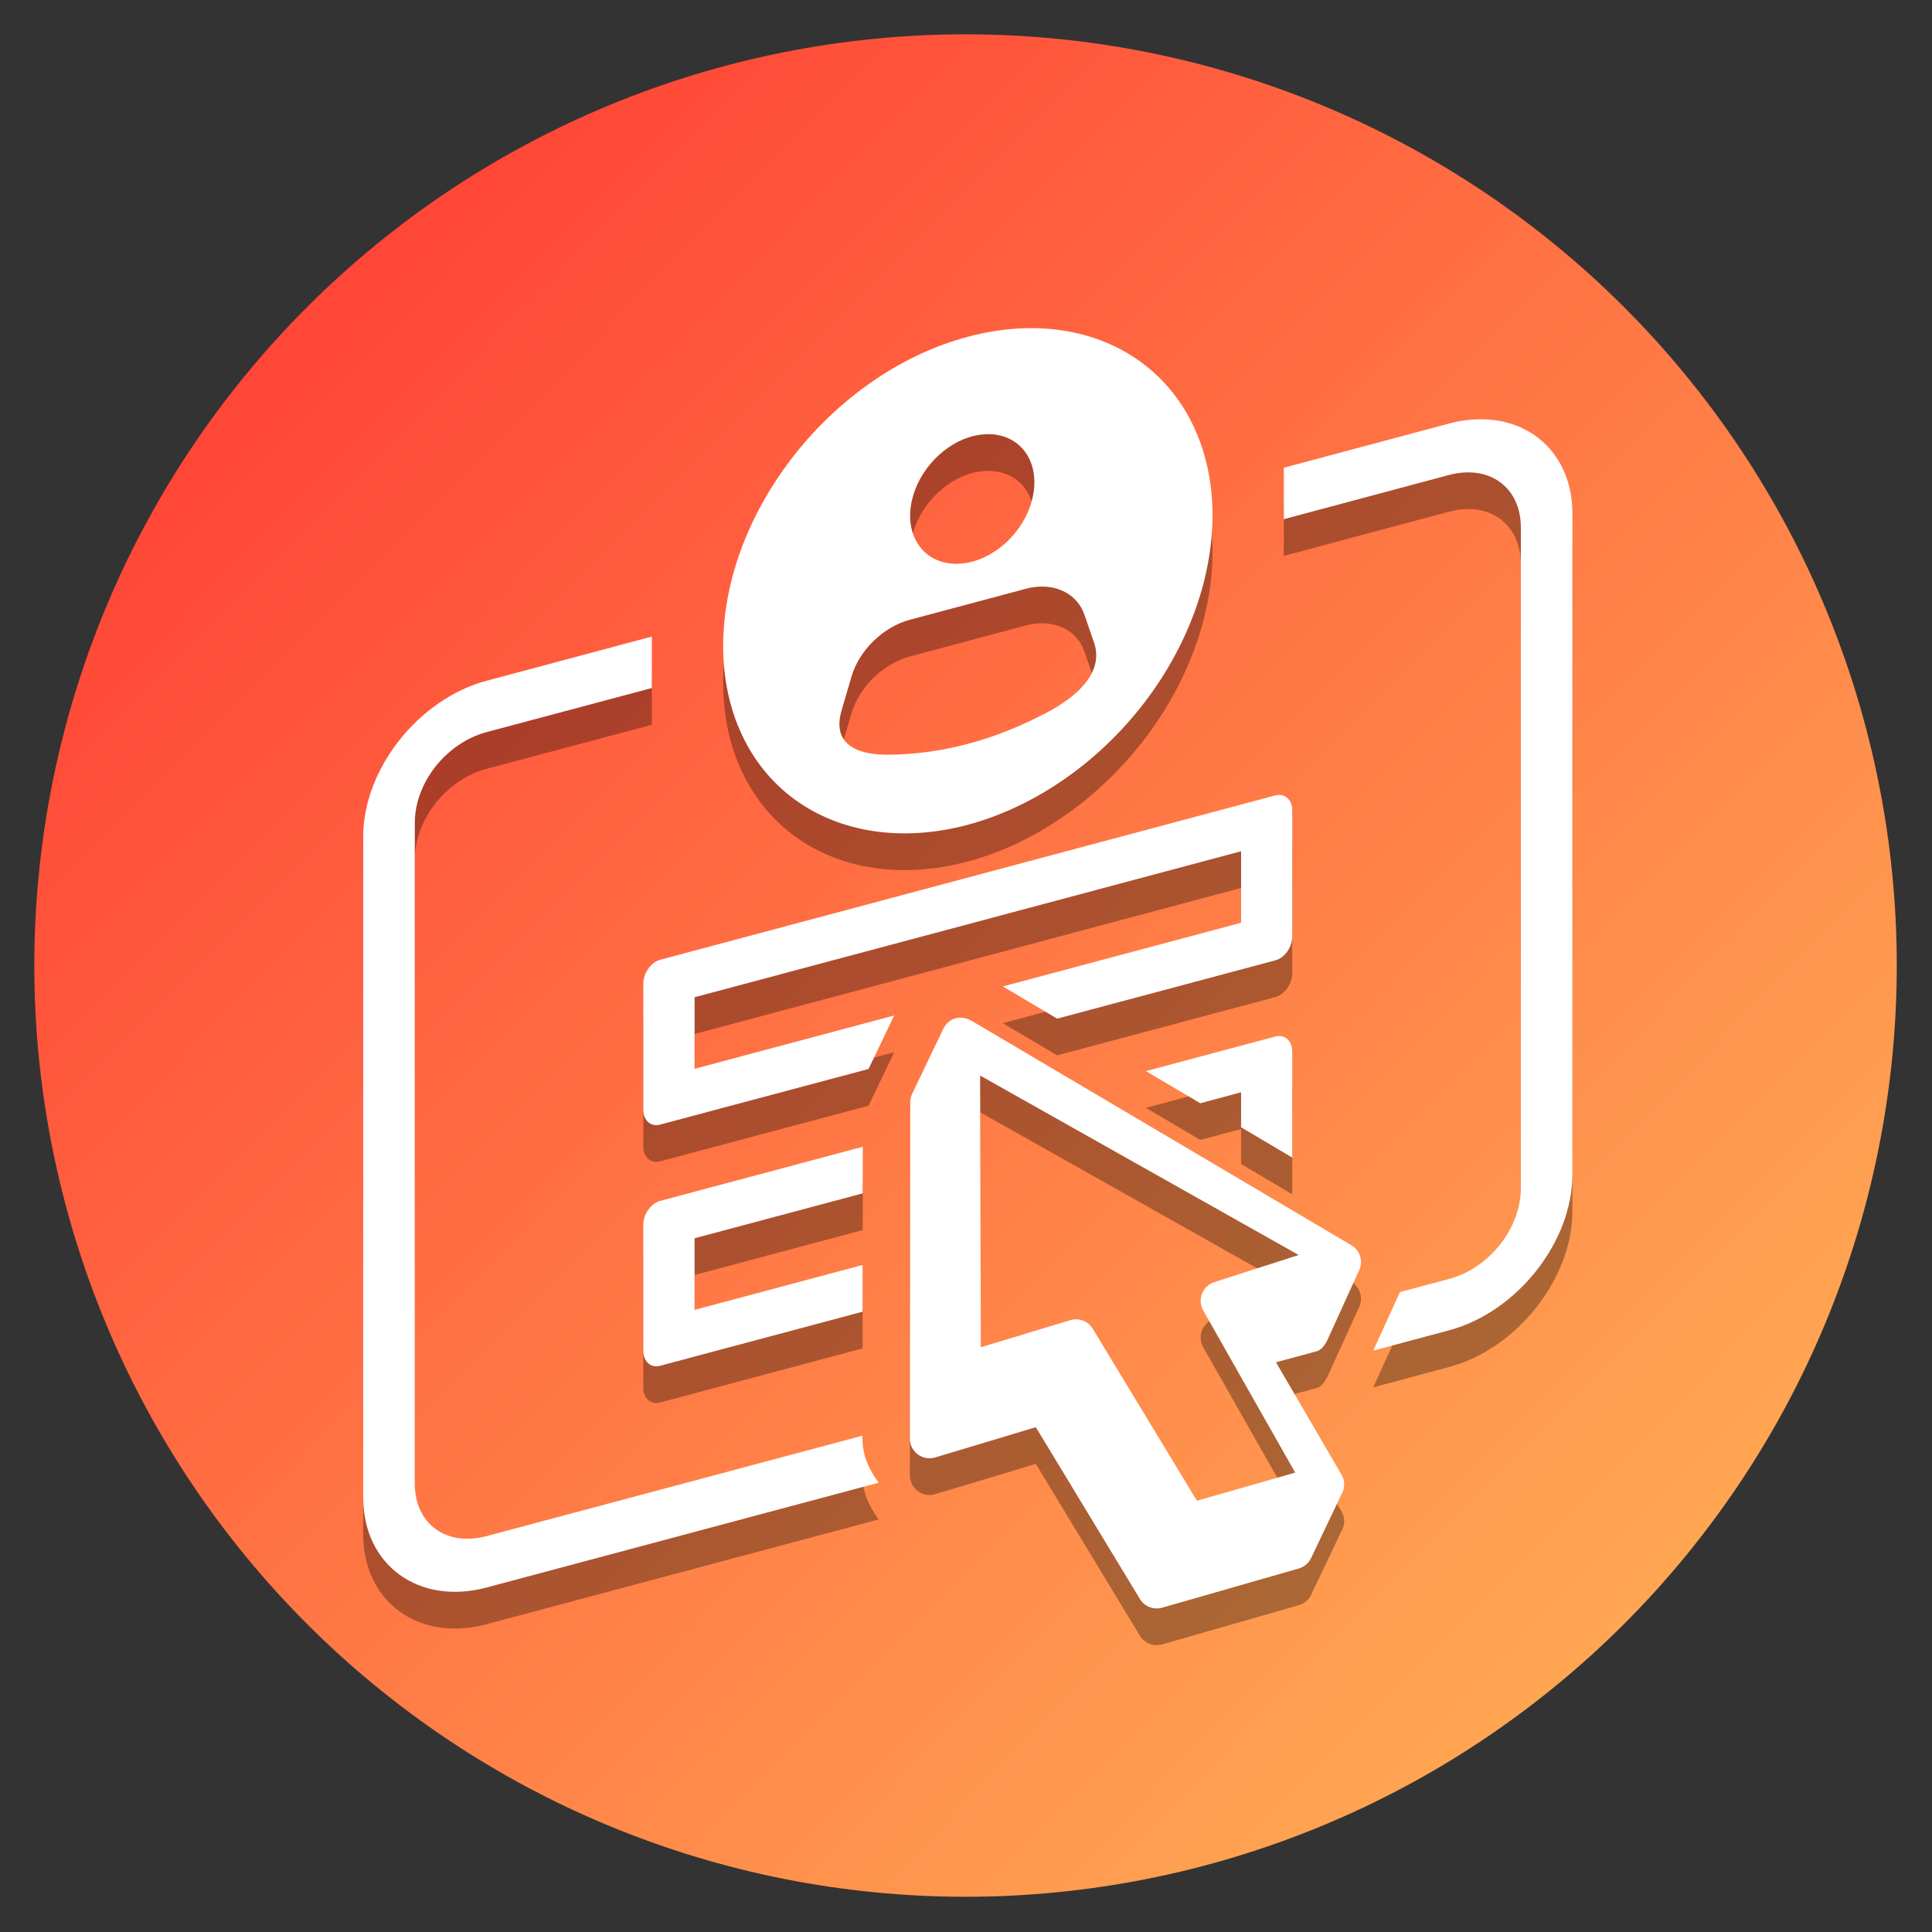 <svg xmlns="http://www.w3.org/2000/svg" xmlns:xlink="http://www.w3.org/1999/xlink" width="500" zoomAndPan="magnify" viewBox="0 0 375 375" height="500" preserveAspectRatio="xMidYMid meet" version="1.0"><rect x="0" y="0" width="375" height="375" fill="#333333" stroke="none"/><defs><filter x="0%" y="0%" width="100%" height="100%" id="74109a9b96"><feColorMatrix values="0 0 0 0 1 0 0 0 0 1 0 0 0 0 1 0 0 0 1 0" color-interpolation-filters="sRGB"/></filter><clipPath id="0fa60ba95e"><path d="M 6.66 6.66 L 368.16 6.66 L 368.16 368.16 L 6.66 368.16 Z M 6.66 6.66 " clip-rule="nonzero"/></clipPath><clipPath id="7f0c026a74"><path d="M 368.16 187.41 C 368.16 190.371 368.09 193.324 367.945 196.281 C 367.797 199.234 367.582 202.184 367.289 205.129 C 367 208.07 366.641 211.008 366.203 213.934 C 365.77 216.859 365.266 219.773 364.688 222.672 C 364.109 225.574 363.465 228.461 362.746 231.328 C 362.027 234.199 361.238 237.051 360.379 239.879 C 359.52 242.711 358.59 245.52 357.594 248.305 C 356.598 251.09 355.535 253.848 354.402 256.582 C 353.27 259.312 352.07 262.02 350.809 264.691 C 349.543 267.367 348.211 270.008 346.82 272.617 C 345.426 275.227 343.965 277.797 342.445 280.336 C 340.926 282.871 339.344 285.371 337.699 287.832 C 336.055 290.289 334.352 292.707 332.59 295.082 C 330.828 297.461 329.008 299.793 327.133 302.078 C 325.258 304.363 323.324 306.605 321.34 308.797 C 319.352 310.988 317.312 313.129 315.223 315.219 C 313.129 317.312 310.988 319.352 308.797 321.34 C 306.605 323.324 304.363 325.258 302.078 327.133 C 299.793 329.008 297.461 330.828 295.082 332.59 C 292.707 334.352 290.289 336.055 287.832 337.699 C 285.371 339.344 282.871 340.926 280.336 342.445 C 277.797 343.965 275.227 345.426 272.617 346.82 C 270.008 348.211 267.367 349.543 264.691 350.809 C 262.02 352.07 259.312 353.27 256.582 354.402 C 253.848 355.535 251.09 356.598 248.305 357.594 C 245.52 358.59 242.711 359.52 239.879 360.379 C 237.051 361.238 234.199 362.027 231.328 362.746 C 228.461 363.465 225.574 364.109 222.672 364.688 C 219.773 365.266 216.859 365.77 213.934 366.203 C 211.008 366.641 208.07 367 205.129 367.289 C 202.184 367.582 199.234 367.797 196.281 367.945 C 193.324 368.09 190.371 368.16 187.41 368.16 C 184.453 368.16 181.496 368.09 178.543 367.945 C 175.586 367.797 172.637 367.582 169.695 367.289 C 166.75 367 163.816 366.641 160.891 366.203 C 157.965 365.77 155.051 365.266 152.148 364.688 C 149.246 364.109 146.363 363.465 143.492 362.746 C 140.625 362.027 137.773 361.238 134.941 360.379 C 132.113 359.52 129.305 358.59 126.52 357.594 C 123.734 356.598 120.973 355.535 118.242 354.402 C 115.508 353.27 112.805 352.07 110.129 350.809 C 107.457 349.543 104.816 348.211 102.207 346.82 C 99.598 345.426 97.023 343.965 94.488 342.445 C 91.949 340.926 89.453 339.344 86.992 337.699 C 84.531 336.055 82.113 334.352 79.738 332.59 C 77.363 330.828 75.031 329.008 72.746 327.133 C 70.457 325.258 68.219 323.324 66.027 321.34 C 63.836 319.352 61.691 317.312 59.602 315.219 C 57.512 313.129 55.473 310.988 53.484 308.797 C 51.496 306.605 49.566 304.363 47.691 302.078 C 45.812 299.793 43.992 297.461 42.23 295.082 C 40.469 292.707 38.766 290.289 37.125 287.832 C 35.48 285.371 33.898 282.871 32.375 280.336 C 30.855 277.797 29.398 275.227 28.004 272.617 C 26.609 270.008 25.281 267.367 24.016 264.691 C 22.75 262.02 21.551 259.312 20.422 256.582 C 19.289 253.848 18.223 251.09 17.227 248.305 C 16.23 245.52 15.305 242.711 14.445 239.879 C 13.586 237.051 12.797 234.199 12.078 231.328 C 11.359 228.461 10.711 225.574 10.133 222.672 C 9.559 219.773 9.051 216.859 8.617 213.934 C 8.184 211.008 7.82 208.07 7.531 205.129 C 7.242 202.184 7.023 199.234 6.879 196.281 C 6.734 193.324 6.66 190.371 6.66 187.41 C 6.66 184.453 6.734 181.496 6.879 178.543 C 7.023 175.586 7.242 172.637 7.531 169.695 C 7.82 166.75 8.184 163.816 8.617 160.891 C 9.051 157.965 9.559 155.051 10.133 152.148 C 10.711 149.246 11.359 146.363 12.078 143.492 C 12.797 140.621 13.586 137.773 14.445 134.941 C 15.305 132.113 16.23 129.305 17.227 126.52 C 18.223 123.734 19.289 120.973 20.422 118.242 C 21.551 115.508 22.75 112.805 24.016 110.129 C 25.281 107.457 26.609 104.816 28.004 102.207 C 29.398 99.598 30.855 97.023 32.375 94.488 C 33.898 91.949 35.48 89.453 37.125 86.992 C 38.766 84.531 40.469 82.113 42.23 79.738 C 43.992 77.363 45.812 75.031 47.691 72.746 C 49.566 70.457 51.496 68.219 53.484 66.027 C 55.473 63.836 57.512 61.691 59.602 59.602 C 61.691 57.512 63.836 55.473 66.027 53.484 C 68.219 51.496 70.457 49.566 72.746 47.691 C 75.031 45.812 77.363 43.992 79.738 42.23 C 82.113 40.469 84.531 38.766 86.992 37.121 C 89.453 35.48 91.949 33.898 94.488 32.375 C 97.023 30.855 99.598 29.398 102.207 28.004 C 104.816 26.609 107.457 25.281 110.129 24.016 C 112.805 22.75 115.508 21.551 118.242 20.422 C 120.973 19.289 123.734 18.223 126.52 17.227 C 129.305 16.23 132.113 15.305 134.941 14.445 C 137.773 13.586 140.625 12.797 143.492 12.078 C 146.363 11.359 149.246 10.711 152.148 10.133 C 155.051 9.559 157.965 9.051 160.891 8.617 C 163.816 8.184 166.75 7.82 169.695 7.531 C 172.637 7.242 175.586 7.023 178.543 6.879 C 181.496 6.734 184.453 6.66 187.41 6.66 C 190.371 6.66 193.324 6.734 196.281 6.879 C 199.234 7.023 202.184 7.242 205.129 7.531 C 208.07 7.82 211.008 8.184 213.934 8.617 C 216.859 9.051 219.773 9.559 222.672 10.133 C 225.574 10.711 228.461 11.359 231.328 12.078 C 234.199 12.797 237.051 13.586 239.879 14.445 C 242.711 15.305 245.52 16.23 248.305 17.227 C 251.09 18.223 253.848 19.289 256.582 20.422 C 259.312 21.551 262.02 22.75 264.691 24.016 C 267.367 25.281 270.008 26.609 272.617 28.004 C 275.227 29.398 277.797 30.855 280.336 32.375 C 282.871 33.898 285.371 35.48 287.832 37.121 C 290.289 38.766 292.707 40.469 295.082 42.23 C 297.461 43.992 299.793 45.812 302.078 47.691 C 304.363 49.566 306.605 51.496 308.797 53.484 C 310.988 55.473 313.129 57.512 315.223 59.602 C 317.312 61.691 319.352 63.836 321.34 66.027 C 323.324 68.219 325.258 70.457 327.133 72.746 C 329.008 75.031 330.828 77.363 332.59 79.738 C 334.352 82.113 336.055 84.531 337.699 86.992 C 339.344 89.453 340.926 91.949 342.445 94.488 C 343.965 97.023 345.426 99.598 346.82 102.207 C 348.211 104.816 349.543 107.457 350.809 110.129 C 352.07 112.805 353.27 115.508 354.402 118.242 C 355.535 120.973 356.598 123.734 357.594 126.52 C 358.59 129.305 359.52 132.113 360.379 134.941 C 361.238 137.773 362.027 140.621 362.746 143.492 C 363.465 146.363 364.109 149.246 364.688 152.148 C 365.266 155.051 365.77 157.965 366.203 160.891 C 366.641 163.816 367 166.75 367.289 169.695 C 367.582 172.637 367.797 175.586 367.945 178.543 C 368.09 181.496 368.16 184.453 368.16 187.41 Z M 368.16 187.41 " clip-rule="nonzero"/></clipPath><linearGradient x1="0" gradientTransform="matrix(361.5, 0, 0, 361.5, 6.661, 6.661)" y1="0" x2="1.005" gradientUnits="userSpaceOnUse" y2="0.995" id="a7c3c96f84"><stop stop-opacity="1" stop-color="rgb(100%, 19.199%, 19.199%)" offset="0"/><stop stop-opacity="1" stop-color="rgb(100%, 19.411%, 19.26%)" offset="0.004"/><stop stop-opacity="1" stop-color="rgb(100%, 19.623%, 19.321%)" offset="0.008"/><stop stop-opacity="1" stop-color="rgb(100%, 19.835%, 19.38%)" offset="0.012"/><stop stop-opacity="1" stop-color="rgb(100%, 20.047%, 19.441%)" offset="0.016"/><stop stop-opacity="1" stop-color="rgb(100%, 20.259%, 19.502%)" offset="0.02"/><stop stop-opacity="1" stop-color="rgb(100%, 20.471%, 19.563%)" offset="0.023"/><stop stop-opacity="1" stop-color="rgb(100%, 20.682%, 19.623%)" offset="0.027"/><stop stop-opacity="1" stop-color="rgb(100%, 20.894%, 19.684%)" offset="0.031"/><stop stop-opacity="1" stop-color="rgb(100%, 21.106%, 19.745%)" offset="0.035"/><stop stop-opacity="1" stop-color="rgb(100%, 21.318%, 19.806%)" offset="0.039"/><stop stop-opacity="1" stop-color="rgb(100%, 21.53%, 19.865%)" offset="0.043"/><stop stop-opacity="1" stop-color="rgb(100%, 21.742%, 19.926%)" offset="0.047"/><stop stop-opacity="1" stop-color="rgb(100%, 21.954%, 19.986%)" offset="0.051"/><stop stop-opacity="1" stop-color="rgb(100%, 22.166%, 20.047%)" offset="0.055"/><stop stop-opacity="1" stop-color="rgb(100%, 22.379%, 20.108%)" offset="0.059"/><stop stop-opacity="1" stop-color="rgb(100%, 22.591%, 20.169%)" offset="0.062"/><stop stop-opacity="1" stop-color="rgb(100%, 22.801%, 20.229%)" offset="0.066"/><stop stop-opacity="1" stop-color="rgb(100%, 23.013%, 20.29%)" offset="0.07"/><stop stop-opacity="1" stop-color="rgb(100%, 23.225%, 20.351%)" offset="0.074"/><stop stop-opacity="1" stop-color="rgb(100%, 23.438%, 20.412%)" offset="0.078"/><stop stop-opacity="1" stop-color="rgb(100%, 23.65%, 20.471%)" offset="0.082"/><stop stop-opacity="1" stop-color="rgb(100%, 23.862%, 20.532%)" offset="0.086"/><stop stop-opacity="1" stop-color="rgb(100%, 24.074%, 20.593%)" offset="0.09"/><stop stop-opacity="1" stop-color="rgb(100%, 24.286%, 20.654%)" offset="0.094"/><stop stop-opacity="1" stop-color="rgb(100%, 24.496%, 20.714%)" offset="0.098"/><stop stop-opacity="1" stop-color="rgb(100%, 24.709%, 20.775%)" offset="0.102"/><stop stop-opacity="1" stop-color="rgb(100%, 24.921%, 20.836%)" offset="0.105"/><stop stop-opacity="1" stop-color="rgb(100%, 25.133%, 20.897%)" offset="0.109"/><stop stop-opacity="1" stop-color="rgb(100%, 25.345%, 20.956%)" offset="0.113"/><stop stop-opacity="1" stop-color="rgb(100%, 25.557%, 21.017%)" offset="0.117"/><stop stop-opacity="1" stop-color="rgb(100%, 25.769%, 21.077%)" offset="0.121"/><stop stop-opacity="1" stop-color="rgb(100%, 25.981%, 21.138%)" offset="0.125"/><stop stop-opacity="1" stop-color="rgb(100%, 26.193%, 21.199%)" offset="0.129"/><stop stop-opacity="1" stop-color="rgb(100%, 26.405%, 21.26%)" offset="0.133"/><stop stop-opacity="1" stop-color="rgb(100%, 26.616%, 21.32%)" offset="0.137"/><stop stop-opacity="1" stop-color="rgb(100%, 26.828%, 21.381%)" offset="0.141"/><stop stop-opacity="1" stop-color="rgb(100%, 27.04%, 21.442%)" offset="0.145"/><stop stop-opacity="1" stop-color="rgb(100%, 27.252%, 21.503%)" offset="0.148"/><stop stop-opacity="1" stop-color="rgb(100%, 27.464%, 21.562%)" offset="0.152"/><stop stop-opacity="1" stop-color="rgb(100%, 27.676%, 21.623%)" offset="0.156"/><stop stop-opacity="1" stop-color="rgb(100%, 27.888%, 21.684%)" offset="0.16"/><stop stop-opacity="1" stop-color="rgb(100%, 28.101%, 21.745%)" offset="0.164"/><stop stop-opacity="1" stop-color="rgb(100%, 28.311%, 21.805%)" offset="0.168"/><stop stop-opacity="1" stop-color="rgb(100%, 28.523%, 21.866%)" offset="0.172"/><stop stop-opacity="1" stop-color="rgb(100%, 28.735%, 21.925%)" offset="0.176"/><stop stop-opacity="1" stop-color="rgb(100%, 28.947%, 21.986%)" offset="0.18"/><stop stop-opacity="1" stop-color="rgb(100%, 29.16%, 22.047%)" offset="0.184"/><stop stop-opacity="1" stop-color="rgb(100%, 29.372%, 22.108%)" offset="0.188"/><stop stop-opacity="1" stop-color="rgb(100%, 29.584%, 22.168%)" offset="0.191"/><stop stop-opacity="1" stop-color="rgb(100%, 29.796%, 22.229%)" offset="0.195"/><stop stop-opacity="1" stop-color="rgb(100%, 30.006%, 22.29%)" offset="0.199"/><stop stop-opacity="1" stop-color="rgb(100%, 30.219%, 22.351%)" offset="0.203"/><stop stop-opacity="1" stop-color="rgb(100%, 30.431%, 22.411%)" offset="0.207"/><stop stop-opacity="1" stop-color="rgb(100%, 30.643%, 22.472%)" offset="0.211"/><stop stop-opacity="1" stop-color="rgb(100%, 30.855%, 22.533%)" offset="0.215"/><stop stop-opacity="1" stop-color="rgb(100%, 31.067%, 22.594%)" offset="0.219"/><stop stop-opacity="1" stop-color="rgb(100%, 31.279%, 22.653%)" offset="0.223"/><stop stop-opacity="1" stop-color="rgb(100%, 31.491%, 22.714%)" offset="0.227"/><stop stop-opacity="1" stop-color="rgb(100%, 31.703%, 22.774%)" offset="0.23"/><stop stop-opacity="1" stop-color="rgb(100%, 31.915%, 22.835%)" offset="0.234"/><stop stop-opacity="1" stop-color="rgb(100%, 32.126%, 22.896%)" offset="0.238"/><stop stop-opacity="1" stop-color="rgb(100%, 32.338%, 22.957%)" offset="0.242"/><stop stop-opacity="1" stop-color="rgb(100%, 32.55%, 23.016%)" offset="0.246"/><stop stop-opacity="1" stop-color="rgb(100%, 32.762%, 23.077%)" offset="0.25"/><stop stop-opacity="1" stop-color="rgb(100%, 32.974%, 23.138%)" offset="0.254"/><stop stop-opacity="1" stop-color="rgb(100%, 33.186%, 23.199%)" offset="0.258"/><stop stop-opacity="1" stop-color="rgb(100%, 33.398%, 23.259%)" offset="0.262"/><stop stop-opacity="1" stop-color="rgb(100%, 33.611%, 23.32%)" offset="0.266"/><stop stop-opacity="1" stop-color="rgb(100%, 33.821%, 23.381%)" offset="0.27"/><stop stop-opacity="1" stop-color="rgb(100%, 34.033%, 23.442%)" offset="0.273"/><stop stop-opacity="1" stop-color="rgb(100%, 34.245%, 23.502%)" offset="0.277"/><stop stop-opacity="1" stop-color="rgb(100%, 34.457%, 23.563%)" offset="0.281"/><stop stop-opacity="1" stop-color="rgb(100%, 34.669%, 23.624%)" offset="0.285"/><stop stop-opacity="1" stop-color="rgb(100%, 34.882%, 23.685%)" offset="0.289"/><stop stop-opacity="1" stop-color="rgb(100%, 35.094%, 23.744%)" offset="0.293"/><stop stop-opacity="1" stop-color="rgb(100%, 35.306%, 23.805%)" offset="0.297"/><stop stop-opacity="1" stop-color="rgb(100%, 35.518%, 23.865%)" offset="0.301"/><stop stop-opacity="1" stop-color="rgb(100%, 35.73%, 23.926%)" offset="0.305"/><stop stop-opacity="1" stop-color="rgb(100%, 35.941%, 23.987%)" offset="0.309"/><stop stop-opacity="1" stop-color="rgb(100%, 36.153%, 24.048%)" offset="0.312"/><stop stop-opacity="1" stop-color="rgb(100%, 36.365%, 24.107%)" offset="0.316"/><stop stop-opacity="1" stop-color="rgb(100%, 36.577%, 24.168%)" offset="0.32"/><stop stop-opacity="1" stop-color="rgb(100%, 36.789%, 24.229%)" offset="0.324"/><stop stop-opacity="1" stop-color="rgb(100%, 37.001%, 24.29%)" offset="0.328"/><stop stop-opacity="1" stop-color="rgb(100%, 37.213%, 24.35%)" offset="0.332"/><stop stop-opacity="1" stop-color="rgb(100%, 37.425%, 24.411%)" offset="0.336"/><stop stop-opacity="1" stop-color="rgb(100%, 37.636%, 24.472%)" offset="0.34"/><stop stop-opacity="1" stop-color="rgb(100%, 37.848%, 24.533%)" offset="0.344"/><stop stop-opacity="1" stop-color="rgb(100%, 38.06%, 24.593%)" offset="0.348"/><stop stop-opacity="1" stop-color="rgb(100%, 38.272%, 24.654%)" offset="0.352"/><stop stop-opacity="1" stop-color="rgb(100%, 38.484%, 24.713%)" offset="0.355"/><stop stop-opacity="1" stop-color="rgb(100%, 38.696%, 24.774%)" offset="0.359"/><stop stop-opacity="1" stop-color="rgb(100%, 38.908%, 24.835%)" offset="0.363"/><stop stop-opacity="1" stop-color="rgb(100%, 39.12%, 24.896%)" offset="0.367"/><stop stop-opacity="1" stop-color="rgb(100%, 39.331%, 24.956%)" offset="0.371"/><stop stop-opacity="1" stop-color="rgb(100%, 39.543%, 25.017%)" offset="0.375"/><stop stop-opacity="1" stop-color="rgb(100%, 39.755%, 25.078%)" offset="0.379"/><stop stop-opacity="1" stop-color="rgb(100%, 39.967%, 25.139%)" offset="0.383"/><stop stop-opacity="1" stop-color="rgb(100%, 40.179%, 25.198%)" offset="0.387"/><stop stop-opacity="1" stop-color="rgb(100%, 40.392%, 25.259%)" offset="0.391"/><stop stop-opacity="1" stop-color="rgb(100%, 40.604%, 25.32%)" offset="0.395"/><stop stop-opacity="1" stop-color="rgb(100%, 40.816%, 25.381%)" offset="0.398"/><stop stop-opacity="1" stop-color="rgb(100%, 41.028%, 25.441%)" offset="0.402"/><stop stop-opacity="1" stop-color="rgb(100%, 41.24%, 25.502%)" offset="0.406"/><stop stop-opacity="1" stop-color="rgb(100%, 41.45%, 25.562%)" offset="0.41"/><stop stop-opacity="1" stop-color="rgb(100%, 41.663%, 25.623%)" offset="0.414"/><stop stop-opacity="1" stop-color="rgb(100%, 41.875%, 25.684%)" offset="0.418"/><stop stop-opacity="1" stop-color="rgb(100%, 42.087%, 25.745%)" offset="0.422"/><stop stop-opacity="1" stop-color="rgb(100%, 42.299%, 25.804%)" offset="0.426"/><stop stop-opacity="1" stop-color="rgb(100%, 42.511%, 25.865%)" offset="0.43"/><stop stop-opacity="1" stop-color="rgb(100%, 42.723%, 25.926%)" offset="0.434"/><stop stop-opacity="1" stop-color="rgb(100%, 42.935%, 25.987%)" offset="0.438"/><stop stop-opacity="1" stop-color="rgb(100%, 43.146%, 26.047%)" offset="0.441"/><stop stop-opacity="1" stop-color="rgb(100%, 43.358%, 26.108%)" offset="0.445"/><stop stop-opacity="1" stop-color="rgb(100%, 43.57%, 26.169%)" offset="0.449"/><stop stop-opacity="1" stop-color="rgb(100%, 43.782%, 26.23%)" offset="0.453"/><stop stop-opacity="1" stop-color="rgb(100%, 43.994%, 26.289%)" offset="0.457"/><stop stop-opacity="1" stop-color="rgb(100%, 44.206%, 26.35%)" offset="0.461"/><stop stop-opacity="1" stop-color="rgb(100%, 44.418%, 26.411%)" offset="0.465"/><stop stop-opacity="1" stop-color="rgb(100%, 44.63%, 26.472%)" offset="0.469"/><stop stop-opacity="1" stop-color="rgb(100%, 44.841%, 26.532%)" offset="0.473"/><stop stop-opacity="1" stop-color="rgb(100%, 45.053%, 26.593%)" offset="0.477"/><stop stop-opacity="1" stop-color="rgb(100%, 45.265%, 26.653%)" offset="0.48"/><stop stop-opacity="1" stop-color="rgb(100%, 45.477%, 26.714%)" offset="0.484"/><stop stop-opacity="1" stop-color="rgb(100%, 45.689%, 26.775%)" offset="0.488"/><stop stop-opacity="1" stop-color="rgb(100%, 45.901%, 26.836%)" offset="0.492"/><stop stop-opacity="1" stop-color="rgb(100%, 46.114%, 26.895%)" offset="0.496"/><stop stop-opacity="1" stop-color="rgb(100%, 46.326%, 26.956%)" offset="0.5"/><stop stop-opacity="1" stop-color="rgb(100%, 46.538%, 27.017%)" offset="0.504"/><stop stop-opacity="1" stop-color="rgb(100%, 46.75%, 27.078%)" offset="0.508"/><stop stop-opacity="1" stop-color="rgb(100%, 46.96%, 27.138%)" offset="0.512"/><stop stop-opacity="1" stop-color="rgb(100%, 47.173%, 27.199%)" offset="0.516"/><stop stop-opacity="1" stop-color="rgb(100%, 47.385%, 27.26%)" offset="0.52"/><stop stop-opacity="1" stop-color="rgb(100%, 47.597%, 27.321%)" offset="0.523"/><stop stop-opacity="1" stop-color="rgb(100%, 47.809%, 27.38%)" offset="0.527"/><stop stop-opacity="1" stop-color="rgb(100%, 48.021%, 27.441%)" offset="0.531"/><stop stop-opacity="1" stop-color="rgb(100%, 48.233%, 27.501%)" offset="0.535"/><stop stop-opacity="1" stop-color="rgb(100%, 48.445%, 27.562%)" offset="0.539"/><stop stop-opacity="1" stop-color="rgb(100%, 48.656%, 27.623%)" offset="0.543"/><stop stop-opacity="1" stop-color="rgb(100%, 48.868%, 27.684%)" offset="0.547"/><stop stop-opacity="1" stop-color="rgb(100%, 49.08%, 27.744%)" offset="0.551"/><stop stop-opacity="1" stop-color="rgb(100%, 49.292%, 27.805%)" offset="0.555"/><stop stop-opacity="1" stop-color="rgb(100%, 49.504%, 27.866%)" offset="0.559"/><stop stop-opacity="1" stop-color="rgb(100%, 49.716%, 27.927%)" offset="0.562"/><stop stop-opacity="1" stop-color="rgb(100%, 49.928%, 27.986%)" offset="0.566"/><stop stop-opacity="1" stop-color="rgb(100%, 50.14%, 28.047%)" offset="0.57"/><stop stop-opacity="1" stop-color="rgb(100%, 50.352%, 28.108%)" offset="0.574"/><stop stop-opacity="1" stop-color="rgb(100%, 50.565%, 28.169%)" offset="0.578"/><stop stop-opacity="1" stop-color="rgb(100%, 50.775%, 28.229%)" offset="0.582"/><stop stop-opacity="1" stop-color="rgb(100%, 50.987%, 28.29%)" offset="0.586"/><stop stop-opacity="1" stop-color="rgb(100%, 51.199%, 28.351%)" offset="0.59"/><stop stop-opacity="1" stop-color="rgb(100%, 51.411%, 28.412%)" offset="0.594"/><stop stop-opacity="1" stop-color="rgb(100%, 51.624%, 28.471%)" offset="0.598"/><stop stop-opacity="1" stop-color="rgb(100%, 51.836%, 28.532%)" offset="0.602"/><stop stop-opacity="1" stop-color="rgb(100%, 52.048%, 28.592%)" offset="0.605"/><stop stop-opacity="1" stop-color="rgb(100%, 52.26%, 28.653%)" offset="0.609"/><stop stop-opacity="1" stop-color="rgb(100%, 52.47%, 28.714%)" offset="0.613"/><stop stop-opacity="1" stop-color="rgb(100%, 52.682%, 28.775%)" offset="0.617"/><stop stop-opacity="1" stop-color="rgb(100%, 52.895%, 28.835%)" offset="0.621"/><stop stop-opacity="1" stop-color="rgb(100%, 53.107%, 28.896%)" offset="0.625"/><stop stop-opacity="1" stop-color="rgb(100%, 53.319%, 28.957%)" offset="0.629"/><stop stop-opacity="1" stop-color="rgb(100%, 53.531%, 29.018%)" offset="0.633"/><stop stop-opacity="1" stop-color="rgb(100%, 53.743%, 29.077%)" offset="0.637"/><stop stop-opacity="1" stop-color="rgb(100%, 53.955%, 29.138%)" offset="0.641"/><stop stop-opacity="1" stop-color="rgb(100%, 54.166%, 29.199%)" offset="0.645"/><stop stop-opacity="1" stop-color="rgb(100%, 54.378%, 29.26%)" offset="0.648"/><stop stop-opacity="1" stop-color="rgb(100%, 54.59%, 29.32%)" offset="0.652"/><stop stop-opacity="1" stop-color="rgb(100%, 54.802%, 29.381%)" offset="0.656"/><stop stop-opacity="1" stop-color="rgb(100%, 55.014%, 29.44%)" offset="0.66"/><stop stop-opacity="1" stop-color="rgb(100%, 55.226%, 29.501%)" offset="0.664"/><stop stop-opacity="1" stop-color="rgb(100%, 55.438%, 29.562%)" offset="0.668"/><stop stop-opacity="1" stop-color="rgb(100%, 55.65%, 29.623%)" offset="0.672"/><stop stop-opacity="1" stop-color="rgb(100%, 55.862%, 29.683%)" offset="0.676"/><stop stop-opacity="1" stop-color="rgb(100%, 56.075%, 29.744%)" offset="0.68"/><stop stop-opacity="1" stop-color="rgb(100%, 56.285%, 29.805%)" offset="0.684"/><stop stop-opacity="1" stop-color="rgb(100%, 56.497%, 29.866%)" offset="0.688"/><stop stop-opacity="1" stop-color="rgb(100%, 56.709%, 29.926%)" offset="0.691"/><stop stop-opacity="1" stop-color="rgb(100%, 56.921%, 29.987%)" offset="0.695"/><stop stop-opacity="1" stop-color="rgb(100%, 57.133%, 30.048%)" offset="0.699"/><stop stop-opacity="1" stop-color="rgb(100%, 57.346%, 30.109%)" offset="0.703"/><stop stop-opacity="1" stop-color="rgb(100%, 57.558%, 30.168%)" offset="0.707"/><stop stop-opacity="1" stop-color="rgb(100%, 57.77%, 30.229%)" offset="0.711"/><stop stop-opacity="1" stop-color="rgb(100%, 57.98%, 30.289%)" offset="0.715"/><stop stop-opacity="1" stop-color="rgb(100%, 58.192%, 30.35%)" offset="0.719"/><stop stop-opacity="1" stop-color="rgb(100%, 58.405%, 30.411%)" offset="0.723"/><stop stop-opacity="1" stop-color="rgb(100%, 58.617%, 30.472%)" offset="0.727"/><stop stop-opacity="1" stop-color="rgb(100%, 58.829%, 30.531%)" offset="0.73"/><stop stop-opacity="1" stop-color="rgb(100%, 59.041%, 30.592%)" offset="0.734"/><stop stop-opacity="1" stop-color="rgb(100%, 59.253%, 30.653%)" offset="0.738"/><stop stop-opacity="1" stop-color="rgb(100%, 59.465%, 30.714%)" offset="0.742"/><stop stop-opacity="1" stop-color="rgb(100%, 59.676%, 30.774%)" offset="0.746"/><stop stop-opacity="1" stop-color="rgb(100%, 59.888%, 30.835%)" offset="0.75"/><stop stop-opacity="1" stop-color="rgb(100%, 60.1%, 30.896%)" offset="0.754"/><stop stop-opacity="1" stop-color="rgb(100%, 60.312%, 30.957%)" offset="0.758"/><stop stop-opacity="1" stop-color="rgb(100%, 60.524%, 31.017%)" offset="0.762"/><stop stop-opacity="1" stop-color="rgb(100%, 60.736%, 31.078%)" offset="0.766"/><stop stop-opacity="1" stop-color="rgb(100%, 60.948%, 31.139%)" offset="0.77"/><stop stop-opacity="1" stop-color="rgb(100%, 61.16%, 31.2%)" offset="0.773"/><stop stop-opacity="1" stop-color="rgb(100%, 61.372%, 31.259%)" offset="0.777"/><stop stop-opacity="1" stop-color="rgb(100%, 61.584%, 31.32%)" offset="0.781"/><stop stop-opacity="1" stop-color="rgb(100%, 61.795%, 31.38%)" offset="0.785"/><stop stop-opacity="1" stop-color="rgb(100%, 62.007%, 31.441%)" offset="0.789"/><stop stop-opacity="1" stop-color="rgb(100%, 62.219%, 31.502%)" offset="0.793"/><stop stop-opacity="1" stop-color="rgb(100%, 62.431%, 31.563%)" offset="0.797"/><stop stop-opacity="1" stop-color="rgb(100%, 62.643%, 31.622%)" offset="0.801"/><stop stop-opacity="1" stop-color="rgb(100%, 62.856%, 31.683%)" offset="0.805"/><stop stop-opacity="1" stop-color="rgb(100%, 63.068%, 31.744%)" offset="0.809"/><stop stop-opacity="1" stop-color="rgb(100%, 63.28%, 31.805%)" offset="0.812"/><stop stop-opacity="1" stop-color="rgb(100%, 63.49%, 31.865%)" offset="0.816"/><stop stop-opacity="1" stop-color="rgb(100%, 63.702%, 31.926%)" offset="0.82"/><stop stop-opacity="1" stop-color="rgb(100%, 63.914%, 31.987%)" offset="0.824"/><stop stop-opacity="1" stop-color="rgb(100%, 64.127%, 32.048%)" offset="0.828"/><stop stop-opacity="1" stop-color="rgb(100%, 64.339%, 32.108%)" offset="0.832"/><stop stop-opacity="1" stop-color="rgb(100%, 64.551%, 32.169%)" offset="0.836"/><stop stop-opacity="1" stop-color="rgb(100%, 64.763%, 32.228%)" offset="0.84"/><stop stop-opacity="1" stop-color="rgb(100%, 64.975%, 32.289%)" offset="0.844"/><stop stop-opacity="1" stop-color="rgb(100%, 65.187%, 32.35%)" offset="0.848"/><stop stop-opacity="1" stop-color="rgb(100%, 65.399%, 32.411%)" offset="0.852"/><stop stop-opacity="1" stop-color="rgb(100%, 65.61%, 32.471%)" offset="0.855"/><stop stop-opacity="1" stop-color="rgb(100%, 65.822%, 32.532%)" offset="0.859"/><stop stop-opacity="1" stop-color="rgb(100%, 66.034%, 32.593%)" offset="0.863"/><stop stop-opacity="1" stop-color="rgb(100%, 66.246%, 32.654%)" offset="0.867"/><stop stop-opacity="1" stop-color="rgb(100%, 66.458%, 32.713%)" offset="0.871"/><stop stop-opacity="1" stop-color="rgb(100%, 66.67%, 32.774%)" offset="0.875"/><stop stop-opacity="1" stop-color="rgb(100%, 66.882%, 32.835%)" offset="0.879"/><stop stop-opacity="1" stop-color="rgb(100%, 67.094%, 32.896%)" offset="0.883"/><stop stop-opacity="1" stop-color="rgb(100%, 67.305%, 32.956%)" offset="0.887"/><stop stop-opacity="1" stop-color="rgb(100%, 67.517%, 33.017%)" offset="0.891"/><stop stop-opacity="1" stop-color="rgb(100%, 67.729%, 33.078%)" offset="0.895"/><stop stop-opacity="1" stop-color="rgb(100%, 67.941%, 33.139%)" offset="0.898"/><stop stop-opacity="1" stop-color="rgb(100%, 68.153%, 33.199%)" offset="0.902"/><stop stop-opacity="1" stop-color="rgb(100%, 68.365%, 33.26%)" offset="0.906"/><stop stop-opacity="1" stop-color="rgb(100%, 68.578%, 33.319%)" offset="0.91"/><stop stop-opacity="1" stop-color="rgb(100%, 68.79%, 33.38%)" offset="0.914"/><stop stop-opacity="1" stop-color="rgb(100%, 69%, 33.441%)" offset="0.918"/><stop stop-opacity="1" stop-color="rgb(100%, 69.212%, 33.502%)" offset="0.922"/><stop stop-opacity="1" stop-color="rgb(100%, 69.424%, 33.562%)" offset="0.926"/><stop stop-opacity="1" stop-color="rgb(100%, 69.637%, 33.623%)" offset="0.93"/><stop stop-opacity="1" stop-color="rgb(100%, 69.849%, 33.684%)" offset="0.934"/><stop stop-opacity="1" stop-color="rgb(100%, 70.061%, 33.745%)" offset="0.938"/><stop stop-opacity="1" stop-color="rgb(100%, 70.273%, 33.804%)" offset="0.941"/><stop stop-opacity="1" stop-color="rgb(100%, 70.485%, 33.865%)" offset="0.945"/><stop stop-opacity="1" stop-color="rgb(100%, 70.697%, 33.926%)" offset="0.949"/><stop stop-opacity="1" stop-color="rgb(100%, 70.909%, 33.987%)" offset="0.953"/><stop stop-opacity="1" stop-color="rgb(100%, 71.12%, 34.047%)" offset="0.957"/><stop stop-opacity="1" stop-color="rgb(100%, 71.332%, 34.108%)" offset="0.961"/><stop stop-opacity="1" stop-color="rgb(100%, 71.544%, 34.167%)" offset="0.965"/><stop stop-opacity="1" stop-color="rgb(100%, 71.756%, 34.229%)" offset="0.969"/><stop stop-opacity="1" stop-color="rgb(100%, 71.968%, 34.29%)" offset="0.973"/><stop stop-opacity="1" stop-color="rgb(100%, 72.18%, 34.351%)" offset="0.977"/><stop stop-opacity="1" stop-color="rgb(100%, 72.392%, 34.41%)" offset="0.98"/><stop stop-opacity="1" stop-color="rgb(100%, 72.604%, 34.471%)" offset="0.984"/><stop stop-opacity="1" stop-color="rgb(100%, 72.815%, 34.532%)" offset="0.988"/><stop stop-opacity="1" stop-color="rgb(100%, 73.027%, 34.593%)" offset="0.992"/><stop stop-opacity="1" stop-color="rgb(100%, 73.239%, 34.653%)" offset="0.996"/><stop stop-opacity="1" stop-color="rgb(100%, 73.451%, 34.714%)" offset="1"/></linearGradient><mask id="bce00e99a2"><g filter="url(#74109a9b96)"><rect x="-37.5" width="450" fill="#000000" y="-37.5" height="450" fill-opacity="0.329"/></g></mask><clipPath id="08dbcac091"><path d="M 1 19 L 236.414 19 L 236.414 248 L 1 248 Z M 1 19 " clip-rule="nonzero"/></clipPath><clipPath id="62fe9e6efc"><path d="M 107 135 L 196 135 L 196 250.703 L 107 250.703 Z M 107 135 " clip-rule="nonzero"/></clipPath><clipPath id="1b96be3392"><rect x="0" width="237" y="0" height="252"/></clipPath><clipPath id="88c8860143"><path d="M 70 81 L 305.414 81 L 305.414 309 L 70 309 Z M 70 81 " clip-rule="nonzero"/></clipPath><clipPath id="8eb57c92a1"><path d="M 176 197 L 265 197 L 265 312.574 L 176 312.574 Z M 176 197 " clip-rule="nonzero"/></clipPath></defs><g clip-path="url(#0fa60ba95e)"><g clip-path="url(#7f0c026a74)"><path fill="url(#a7c3c96f84)" d="M 6.66 6.66 L 6.66 368.16 L 368.16 368.16 L 368.16 6.66 Z M 6.66 6.66 " fill-rule="nonzero"/></g></g><g mask="url(#bce00e99a2)"><g transform="matrix(1, 0, 0, 1, 69, 69)"><g clip-path="url(#1b96be3392)"><path fill="#000000" d="M 98.469 160.715 L 59.117 171.223 C 57.312 171.719 55.863 173.801 55.863 175.863 L 55.863 200.348 C 55.863 202.402 57.312 203.707 59.117 203.227 L 98.43 192.727 L 98.43 183.66 L 65.816 192.379 L 65.816 178.477 L 98.449 169.758 Z M 179.82 139.27 C 179.43 139.188 179 139.188 178.547 139.312 L 153.422 146.031 L 163.973 152.262 L 171.895 150.133 L 171.895 156.93 L 181.824 162.812 L 181.824 142.215 C 181.824 140.664 181.008 139.539 179.82 139.27 Z M 179.82 139.27 " fill-opacity="1" fill-rule="evenodd"/><g clip-path="url(#08dbcac091)"><path fill="#000000" d="M 57.523 61.684 L 25.453 70.262 C 12.289 73.773 1.5 87.352 1.5 100.52 L 1.5 228.785 C 1.5 241.934 12.293 249.773 25.453 246.262 L 101.539 225.922 C 99.227 222.68 98.383 220.27 98.383 216.801 L 25.453 236.285 C 17.613 238.383 11.512 233.895 11.512 226.105 L 11.512 97.844 C 11.512 90.066 17.613 82.332 25.453 80.223 L 57.523 71.672 Z M 219.355 19.523 C 217.102 19.426 214.707 19.691 212.25 20.34 L 180.188 28.914 L 180.188 38.898 L 212.25 30.32 C 220.074 28.238 226.195 32.707 226.195 40.492 L 226.195 168.758 C 226.195 176.531 220.074 184.273 212.25 186.375 L 202.73 188.91 L 197.547 200.281 L 212.25 196.34 C 225.414 192.828 236.203 179.215 236.203 166.082 L 236.203 37.816 C 236.207 27.117 229.082 19.953 219.355 19.523 Z M 219.355 19.523 " fill-opacity="1" fill-rule="evenodd"/></g><path fill="#000000" d="M 118.848 3.5 C 92.617 10.496 71.363 37.391 71.363 63.523 C 71.363 76.078 76.359 86.82 85.266 93.316 C 94.176 99.805 106.25 101.582 118.848 98.219 C 131.438 94.848 143.539 86.617 152.445 75.371 C 161.352 64.098 166.344 50.727 166.344 38.148 C 166.344 25.59 161.348 14.887 152.422 8.379 C 143.516 1.883 131.438 0.125 118.848 3.5 Z M 120.133 22.703 C 120.953 22.523 121.75 22.426 122.527 22.402 C 129.02 22.238 132.992 27.727 131.438 34.668 C 129.898 41.613 123.391 47.395 116.922 47.555 C 110.43 47.738 106.438 42.25 107.992 35.289 C 109.32 29.324 114.402 24.031 120.133 22.703 Z M 107.625 58.418 L 130.086 52.414 C 135.305 51.004 139.996 53.113 141.492 57.461 L 143.359 62.867 C 145.242 68.402 140.531 73.141 133.941 76.566 C 123.945 81.793 113.992 84.469 103.781 84.613 C 97.184 84.738 92.438 82.512 94.363 75.98 L 96.246 69.543 C 97.711 64.398 102.402 59.805 107.625 58.418 Z M 107.625 58.418 " fill-opacity="1" fill-rule="evenodd"/><path fill="#000000" d="M 179.82 92.477 C 179.43 92.395 179 92.414 178.547 92.516 L 59.121 124.426 C 57.316 124.938 55.867 127.004 55.867 129.082 L 55.867 153.543 C 55.867 155.602 57.316 156.906 59.121 156.414 L 99.582 145.617 L 104.559 135.23 L 65.82 145.578 L 65.82 131.691 L 171.898 103.355 L 171.898 117.234 L 125.648 129.598 L 136.188 135.84 L 178.551 124.531 C 180.355 124.039 181.828 121.961 181.828 119.895 L 181.828 95.414 C 181.824 93.867 181.008 92.742 179.82 92.477 Z M 179.82 92.477 " fill-opacity="1" fill-rule="evenodd"/><g clip-path="url(#62fe9e6efc)"><path fill="#000000" d="M 121.242 146.887 L 183.078 181.723 L 166.695 186.992 C 164.398 187.727 163.355 190.398 164.539 192.484 L 182.398 223.961 L 163.32 229.418 L 143.113 196.051 C 142.23 194.586 140.445 193.871 138.785 194.355 L 121.383 199.625 Z M 114.094 137.82 L 108.035 150.465 C 107.805 150.953 107.688 151.48 107.688 152.035 L 107.605 217.305 C 107.562 219.879 110.043 221.754 112.5 221.023 L 132.051 215.141 L 152.266 248.508 C 153.164 249.977 154.941 250.652 156.625 250.16 L 183.113 242.562 C 184.16 242.254 185.023 241.52 185.488 240.543 L 191.402 228.125 C 192.078 226.965 192.078 225.555 191.402 224.387 L 178.668 202.547 L 186.555 200.418 C 187.578 200.137 188.316 198.973 188.746 198.008 L 194.742 184.824 L 194.762 184.801 C 194.781 184.781 194.781 184.758 194.801 184.723 C 195.574 183.082 195.09 181.121 193.633 180.02 L 119.805 136.391 C 117.289 134.879 115.035 135.883 114.094 137.82 Z M 114.094 137.82 " fill-opacity="1" fill-rule="nonzero"/></g></g></g></g><path fill="#ffffff" d="M 167.469 222.586 L 128.117 233.098 C 126.312 233.59 124.863 235.672 124.863 237.734 L 124.863 262.219 C 124.863 264.273 126.312 265.578 128.117 265.098 L 167.43 254.598 L 167.43 245.531 L 134.816 254.25 L 134.816 240.348 L 167.449 231.633 Z M 248.82 201.145 C 248.43 201.062 248 201.062 247.547 201.188 L 222.422 207.902 L 232.973 214.137 L 240.895 212.008 L 240.895 218.805 L 250.824 224.684 L 250.824 204.086 C 250.824 202.535 250.008 201.41 248.82 201.145 Z M 248.82 201.145 " fill-opacity="1" fill-rule="evenodd"/><g clip-path="url(#88c8860143)"><path fill="#ffffff" d="M 126.523 123.555 L 94.453 132.133 C 81.289 135.645 70.5 149.227 70.5 162.395 L 70.5 290.656 C 70.5 303.805 81.293 311.645 94.453 308.133 L 170.539 287.797 C 168.227 284.555 167.383 282.141 167.383 278.672 L 94.453 298.156 C 86.613 300.254 80.512 295.77 80.512 287.98 L 80.512 159.715 C 80.512 151.938 86.613 144.203 94.453 142.094 L 126.523 133.543 Z M 288.355 81.398 C 286.102 81.301 283.707 81.562 281.25 82.215 L 249.188 90.785 L 249.188 100.77 L 281.25 92.195 C 289.074 90.113 295.195 94.582 295.195 102.367 L 295.195 230.633 C 295.195 238.406 289.074 246.148 281.25 248.25 L 271.73 250.781 L 266.547 262.152 L 281.25 258.215 C 294.414 254.703 305.203 241.086 305.203 227.953 L 305.203 99.688 C 305.207 88.992 298.082 81.824 288.355 81.398 Z M 288.355 81.398 " fill-opacity="1" fill-rule="evenodd"/></g><path fill="#ffffff" d="M 187.848 65.371 C 161.617 72.371 140.363 99.262 140.363 125.398 C 140.363 137.949 145.359 148.691 154.266 155.188 C 163.176 161.68 175.25 163.453 187.848 160.09 C 200.438 156.719 212.539 148.492 221.445 137.246 C 230.352 125.969 235.344 112.598 235.344 100.023 C 235.344 87.461 230.348 76.762 221.422 70.254 C 212.516 63.758 200.438 61.996 187.848 65.371 Z M 189.133 84.578 C 189.953 84.398 190.75 84.297 191.527 84.273 C 198.02 84.109 201.992 89.598 200.438 96.543 C 198.898 103.488 192.391 109.266 185.922 109.426 C 179.43 109.609 175.438 104.121 176.992 97.16 C 178.32 91.199 183.402 85.906 189.133 84.578 Z M 176.625 120.289 L 199.086 114.289 C 204.305 112.875 208.996 114.984 210.492 119.332 L 212.359 124.738 C 214.242 130.273 209.531 135.016 202.941 138.441 C 192.945 143.664 182.992 146.344 172.781 146.484 C 166.184 146.609 161.438 144.383 163.363 137.852 L 165.246 131.414 C 166.711 126.273 171.402 121.676 176.625 120.289 Z M 176.625 120.289 " fill-opacity="1" fill-rule="evenodd"/><path fill="#ffffff" d="M 248.82 154.348 C 248.43 154.266 248 154.285 247.547 154.387 L 128.121 186.297 C 126.316 186.812 124.867 188.879 124.867 190.957 L 124.867 215.418 C 124.867 217.477 126.316 218.781 128.121 218.285 L 168.582 207.492 L 173.559 197.102 L 134.82 207.453 L 134.82 193.566 L 240.898 165.227 L 240.898 179.109 L 194.648 191.469 L 205.188 197.715 L 247.551 186.402 C 249.355 185.914 250.828 183.832 250.828 181.766 L 250.828 157.289 C 250.824 155.738 250.008 154.613 248.82 154.348 Z M 248.82 154.348 " fill-opacity="1" fill-rule="evenodd"/><g clip-path="url(#8eb57c92a1)"><path fill="#ffffff" d="M 190.242 208.762 L 252.078 243.594 L 235.695 248.863 C 233.398 249.602 232.355 252.27 233.539 254.355 L 251.398 285.836 L 232.32 291.293 L 212.113 257.922 C 211.23 256.457 209.445 255.742 207.785 256.23 L 190.383 261.5 Z M 183.094 199.691 L 177.035 212.336 C 176.805 212.824 176.688 213.355 176.688 213.906 L 176.605 279.18 C 176.562 281.75 179.043 283.629 181.5 282.895 L 201.051 277.016 L 221.266 310.379 C 222.164 311.852 223.941 312.523 225.625 312.035 L 252.113 304.438 C 253.16 304.125 254.023 303.395 254.488 302.414 L 260.402 290 C 261.078 288.84 261.078 287.426 260.402 286.258 L 247.668 264.418 L 255.555 262.289 C 256.578 262.008 257.316 260.844 257.746 259.879 L 263.742 246.695 L 263.762 246.672 C 263.781 246.652 263.781 246.629 263.801 246.594 C 264.574 244.957 264.09 242.996 262.633 241.895 L 188.805 198.262 C 186.289 196.754 184.035 197.758 183.094 199.691 Z M 183.094 199.691 " fill-opacity="1" fill-rule="nonzero"/></g></svg>